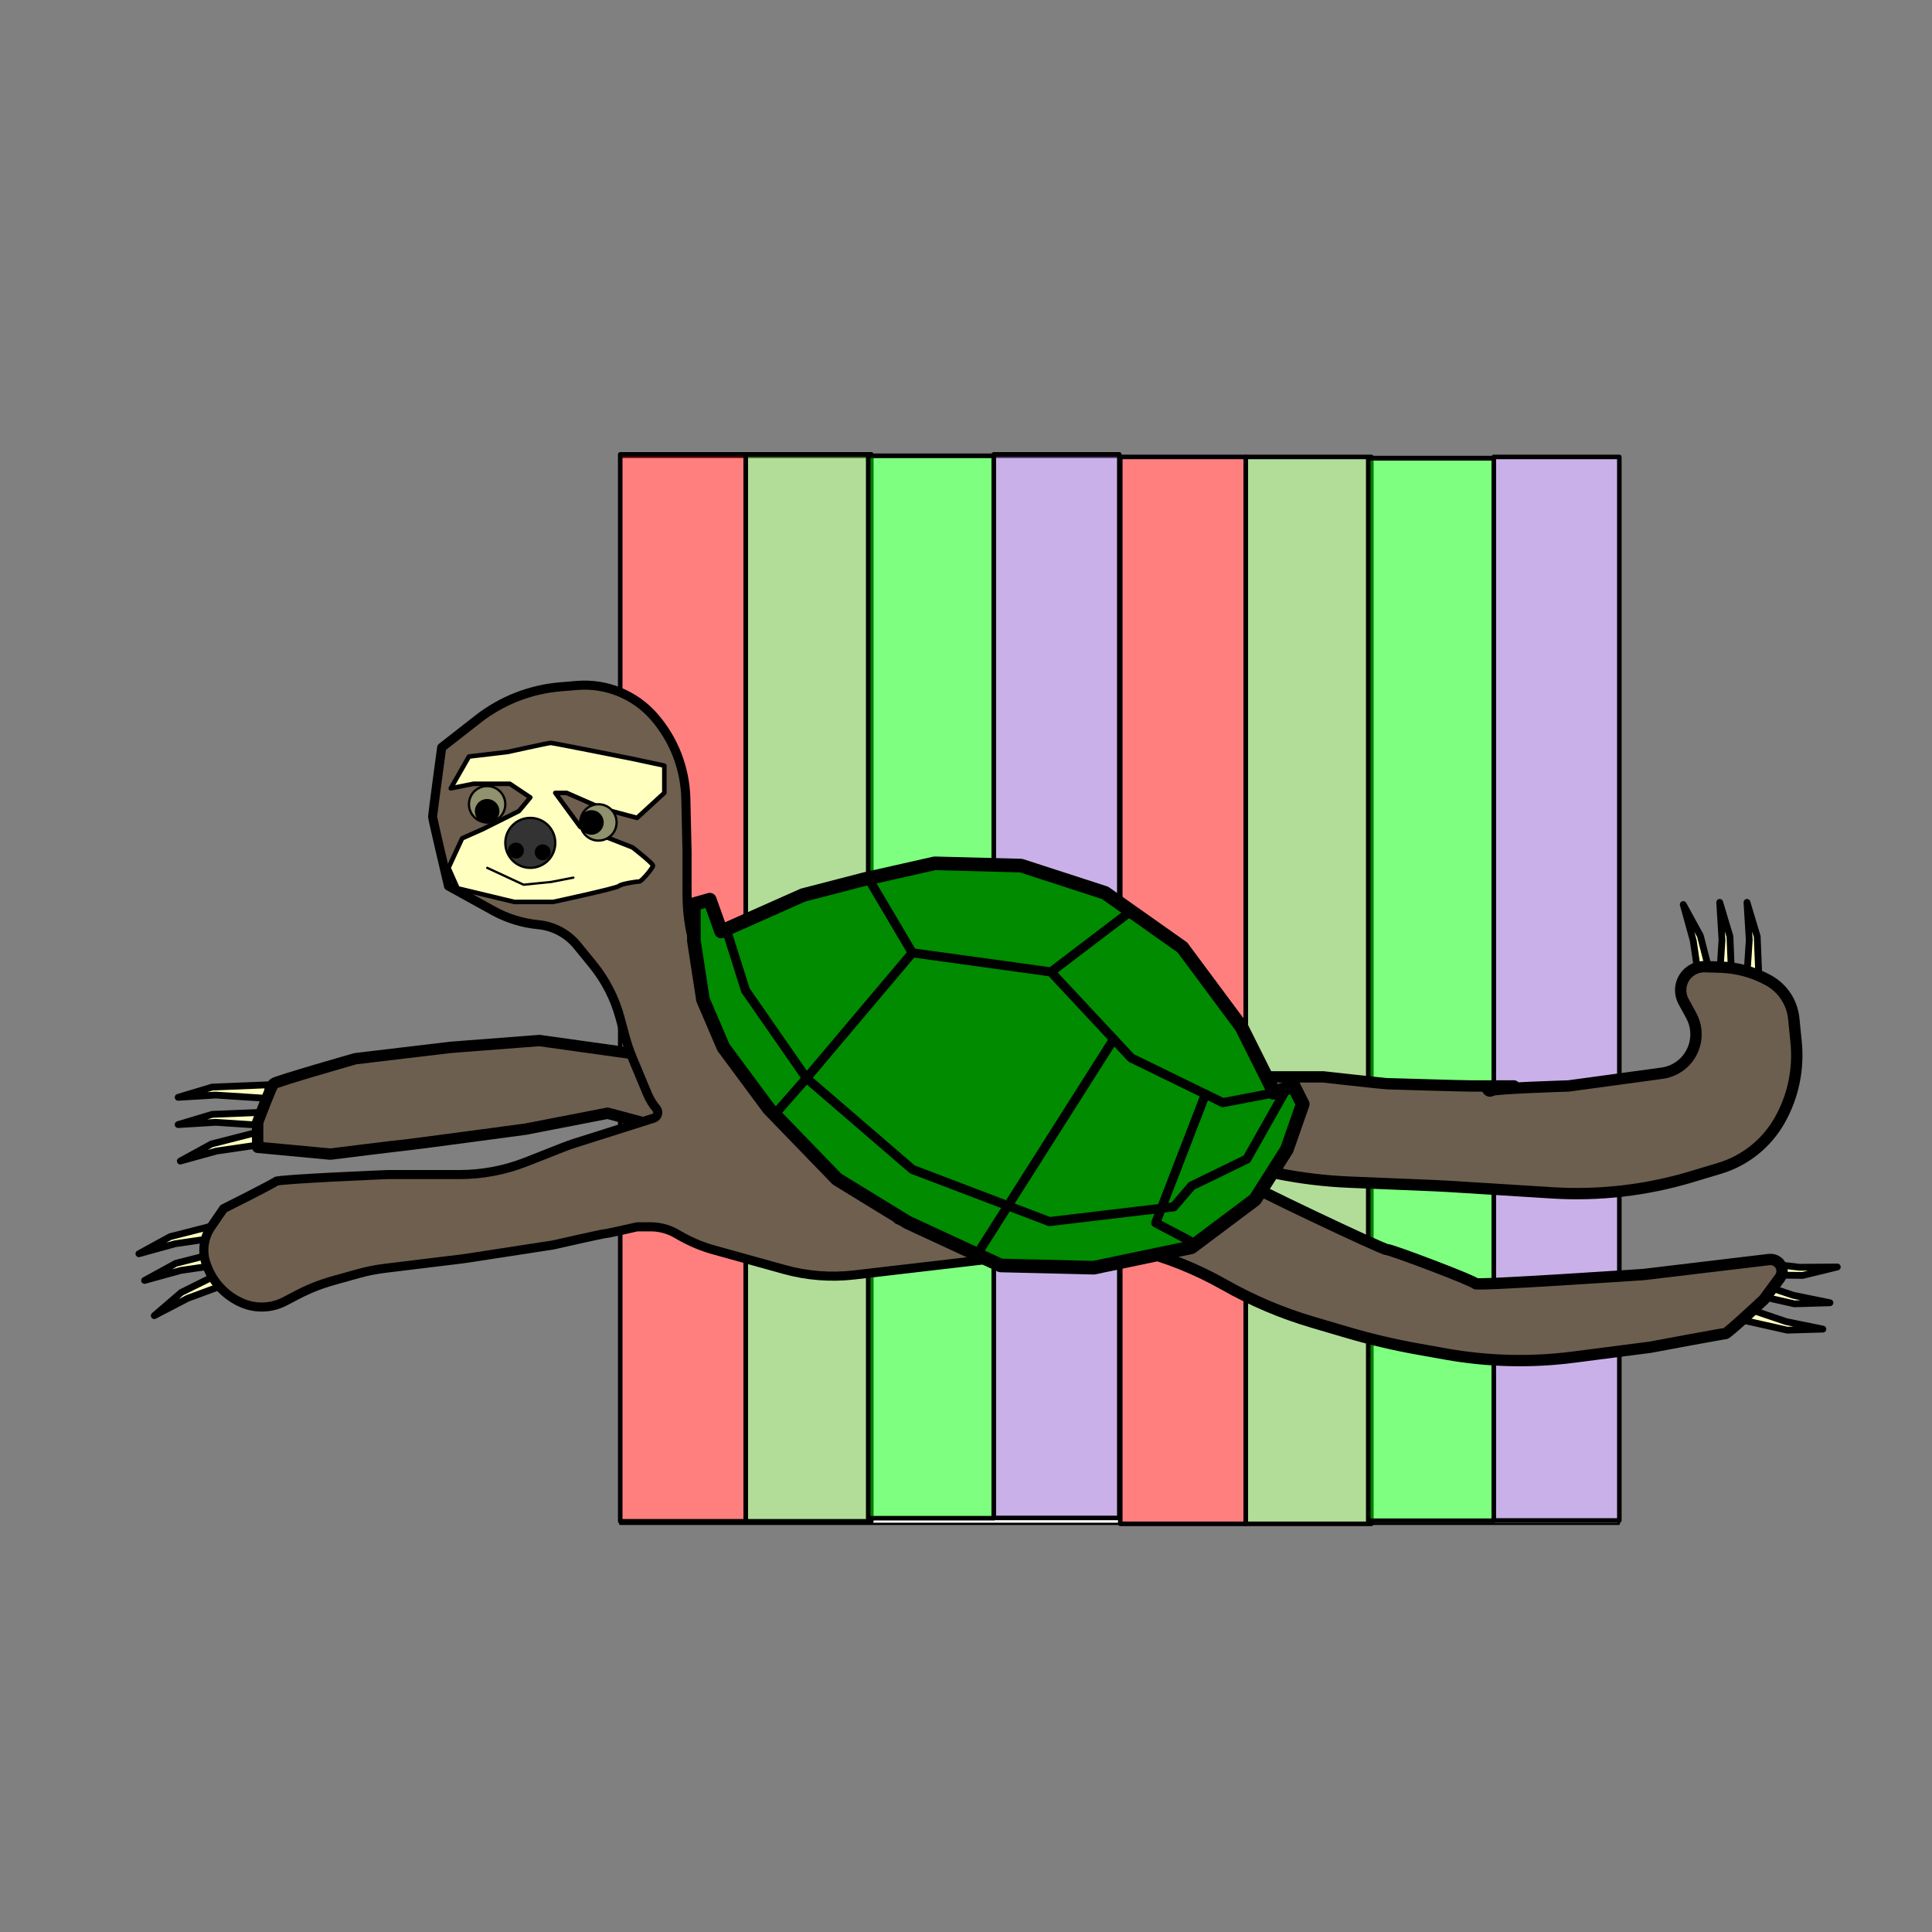 <?xml version="1.0" encoding="UTF-8" standalone="no"?>
<!DOCTYPE svg PUBLIC "-//W3C//DTD SVG 1.1//EN" "http://www.w3.org/Graphics/SVG/1.1/DTD/svg11.dtd">
<svg xmlns:xl="http://www.w3.org/1999/xlink" xmlns:dc="http://purl.org/dc/elements/1.1/" xmlns="http://www.w3.org/2000/svg" version="1.1" viewBox="0 0 850.394 850.394" width="850.394" height="850.394">
  <rect x="0" y="0" width="850.394" height="850.394" fill="#808080" stroke="none"/>
  <defs/>
  <g id="slow_solo" fill-opacity="1" stroke-dasharray="none" stroke-opacity="1" stroke="none" fill="none">
    <title>slow solo</title>
    <g id="slow_solo: Layer 1">
      <title>Layer 1</title>
      <g id="Graphic_10">
        <rect x="273" y="201.124" width="439.538" height="469.612" fill="white"/>
        <rect x="273" y="201.124" width="439.538" height="469.612" stroke="black" stroke-linecap="round" stroke-linejoin="round" stroke-width="1"/>
      </g>
      <g id="Graphic_53">
        <rect x="493.098" y="201.124" width="55.26" height="469.612" fill="red" fill-opacity=".502"/>
        <rect x="493.098" y="201.124" width="55.26" height="469.612" stroke="black" stroke-linecap="round" stroke-linejoin="round" stroke-width="2"/>
      </g>
      <g id="Graphic_54">
        <rect x="548.358" y="201.124" width="55.26" height="469.612" fill="#68bc36" fill-opacity=".504"/>
        <rect x="548.358" y="201.124" width="55.26" height="469.612" stroke="black" stroke-linecap="round" stroke-linejoin="round" stroke-width="2"/>
      </g>
      <g id="Graphic_55">
        <rect x="602.252" y="201.729" width="55.26" height="467.642" fill="lime" fill-opacity=".501"/>
        <rect x="602.252" y="201.729" width="55.26" height="467.642" stroke="black" stroke-linecap="round" stroke-linejoin="round" stroke-width="2"/>
      </g>
      <g id="Graphic_56">
        <rect x="657.512" y="201.124" width="55.26" height="468.138" fill="#9662d0" fill-opacity=".503"/>
        <rect x="657.512" y="201.124" width="55.26" height="468.138" stroke="black" stroke-linecap="round" stroke-linejoin="round" stroke-width="2"/>
      </g>
      <g id="Graphic_9">
        <rect x="273" y="200" width="55.26" height="469.612" fill="red" fill-opacity=".502"/>
        <rect x="273" y="200" width="55.26" height="469.612" stroke="black" stroke-linecap="round" stroke-linejoin="round" stroke-width="2"/>
      </g>
      <g id="Graphic_8">
        <rect x="328.26" y="200" width="55.26" height="469.612" fill="#68bc36" fill-opacity=".504"/>
        <rect x="328.26" y="200" width="55.26" height="469.612" stroke="black" stroke-linecap="round" stroke-linejoin="round" stroke-width="2"/>
      </g>
      <g id="Graphic_7">
        <rect x="382.154" y="200.605" width="55.26" height="467.642" fill="lime" fill-opacity=".501"/>
        <rect x="382.154" y="200.605" width="55.26" height="467.642" stroke="black" stroke-linecap="round" stroke-linejoin="round" stroke-width="2"/>
      </g>
      <g id="Graphic_6">
        <rect x="437.414" y="200" width="55.26" height="468.138" fill="#9662d0" fill-opacity=".503"/>
        <rect x="437.414" y="200" width="55.26" height="468.138" stroke="black" stroke-linecap="round" stroke-linejoin="round" stroke-width="2"/>
      </g>
      <g id="Graphic_52">
        <path d="M 762.786 580.111 L 786.711 585.486 L 802.364 585.021 L 786.167 581.717 L 764.339 574.315 Z" fill="#ffffc0"/>
        <path d="M 762.786 580.111 L 786.711 585.486 L 802.364 585.021 L 786.167 581.717 L 764.339 574.315 Z" stroke="black" stroke-linecap="round" stroke-linejoin="round" stroke-width="3"/>
      </g>
      <g id="Graphic_51">
        <path d="M 765.892 568.519 L 789.816 573.895 L 805.47 573.43 L 789.273 570.126 L 767.445 562.724 Z" fill="#ffffc0"/>
        <path d="M 765.892 568.519 L 789.816 573.895 L 805.47 573.43 L 789.273 570.126 L 767.445 562.724 Z" stroke="black" stroke-linecap="round" stroke-linejoin="round" stroke-width="3"/>
      </g>
      <g id="Graphic_50">
        <path d="M 768.972 561.105 L 793.49 561.388 L 808.705 557.679 L 792.176 557.814 L 769.286 555.113 Z" fill="#ffffc0"/>
        <path d="M 768.972 561.105 L 793.49 561.388 L 808.705 557.679 L 792.176 557.814 L 769.286 555.113 Z" stroke="black" stroke-linecap="round" stroke-linejoin="round" stroke-width="3"/>
      </g>
      <g id="Graphic_49">
        <path d="M 774.456 436.692 L 773.456 412.192 L 768.956 397.192 L 769.956 413.692 L 768.456 436.692 Z" fill="#ffffc0"/>
        <path d="M 774.456 436.692 L 773.456 412.192 L 768.956 397.192 L 769.956 413.692 L 768.456 436.692 Z" stroke="black" stroke-linecap="round" stroke-linejoin="round" stroke-width="3"/>
      </g>
      <g id="Graphic_48">
        <path d="M 762.456 436.692 L 761.456 412.192 L 756.956 397.192 L 757.956 413.692 L 756.456 436.692 Z" fill="#ffffc0"/>
        <path d="M 762.456 436.692 L 761.456 412.192 L 756.956 397.192 L 757.956 413.692 L 756.456 436.692 Z" stroke="black" stroke-linecap="round" stroke-linejoin="round" stroke-width="3"/>
      </g>
      <g id="Graphic_47">
        <path d="M 754.496 435.637 L 748.424 411.88 L 740.904 398.144 L 745.313 414.075 L 748.628 436.884 Z" fill="#ffffc0"/>
        <path d="M 754.496 435.637 L 748.424 411.88 L 740.904 398.144 L 745.313 414.075 L 748.628 436.884 Z" stroke="black" stroke-linecap="round" stroke-linejoin="round" stroke-width="3"/>
      </g>
      <g id="Graphic_46">
        <path d="M 117.915 477.5 L 93.415 478.5 L 78.415 483 L 94.915 482 L 117.915 483.5 Z" fill="#ffffc0"/>
        <path d="M 117.915 477.5 L 93.415 478.5 L 78.415 483 L 94.915 482 L 117.915 483.5 Z" stroke="black" stroke-linecap="round" stroke-linejoin="round" stroke-width="3"/>
      </g>
      <g id="Graphic_45">
        <path d="M 117.915 489.5 L 93.415 490.5 L 78.415 495 L 94.915 494 L 117.915 495.5 Z" fill="#ffffc0"/>
        <path d="M 117.915 489.5 L 93.415 490.5 L 78.415 495 L 94.915 494 L 117.915 495.5 Z" stroke="black" stroke-linecap="round" stroke-linejoin="round" stroke-width="3"/>
      </g>
      <g id="Graphic_44">
        <path d="M 116.86 497.459 L 93.103 503.531 L 79.366 511.052 L 95.298 506.643 L 118.107 503.328 Z" fill="#ffffc0"/>
        <path d="M 116.86 497.459 L 93.103 503.531 L 79.366 511.052 L 95.298 506.643 L 118.107 503.328 Z" stroke="black" stroke-linecap="round" stroke-linejoin="round" stroke-width="3"/>
      </g>
      <g id="Graphic_43">
        <path d="M 98.637 538.266 L 74.88 544.338 L 61.144 551.858 L 77.075 547.449 L 99.884 544.135 Z" fill="#ffffc0"/>
        <path d="M 98.637 538.266 L 74.88 544.338 L 61.144 551.858 L 77.075 547.449 L 99.884 544.135 Z" stroke="black" stroke-linecap="round" stroke-linejoin="round" stroke-width="3"/>
      </g>
      <g id="Graphic_42">
        <path d="M 101.132 550.003 L 77.375 556.075 L 63.638 563.596 L 79.57 559.187 L 102.379 555.872 Z" fill="#ffffc0"/>
        <path d="M 101.132 550.003 L 77.375 556.075 L 63.638 563.596 L 79.57 559.187 L 102.379 555.872 Z" stroke="black" stroke-linecap="round" stroke-linejoin="round" stroke-width="3"/>
      </g>
      <g id="Graphic_41">
        <path d="M 101.754 558.008 L 79.779 568.887 L 67.906 579.099 L 82.573 571.474 L 104.195 563.49 Z" fill="#ffffc0"/>
        <path d="M 101.754 558.008 L 79.779 568.887 L 67.906 579.099 L 82.573 571.474 L 104.195 563.49 Z" stroke="black" stroke-linecap="round" stroke-linejoin="round" stroke-width="3"/>
      </g>
      <g id="Graphic_40">
        <path d="M 287.415 465 L 237.415 458 L 198.415 461 L 156.415 466 C 156.415 466 121.415 476 120.415 477 C 119.415 478 113.415 494 113.415 494 L 113.415 505 L 145.415 508 C 145.415 508 177.415 504 178.415 504 C 179.415 504 231.415 497 231.415 497 L 267.415 490 L 282.415 494 L 307.415 497 L 307.415 484 Z" fill="#6d5f4f"/>
        <path d="M 287.415 465 L 237.415 458 L 198.415 461 L 156.415 466 C 156.415 466 121.415 476 120.415 477 C 119.415 478 113.415 494 113.415 494 L 113.415 505 L 145.415 508 C 145.415 508 177.415 504 178.415 504 C 179.415 504 231.415 497 231.415 497 L 267.415 490 L 282.415 494 L 307.415 497 L 307.415 484 Z" stroke="black" stroke-linecap="round" stroke-linejoin="round" stroke-width="5"/>
      </g>
      <g id="Graphic_39">
        <path d="M 302.415 394.056 L 302.415 375.909 C 302.415 375.303 302.408 374.697 302.394 374.091 L 301.882 351.55 C 301.58 338.27 296.639 325.516 287.915 315.5 L 287.915 315.5 C 279.428 305.756 266.809 300.634 253.931 301.707 L 246.649 302.314 C 233.447 303.414 220.854 308.344 210.415 316.5 L 194.415 329 C 194.415 329 190.415 358.5 190.415 359.5 C 190.415 360.5 197.415 390 197.415 390 L 217.18 400.905 C 223.272 404.266 229.989 406.34 236.915 407 L 236.915 407 C 243.633 407.64 249.815 410.945 254.078 416.177 L 260.911 424.563 C 266.517 431.443 270.608 439.43 272.915 448 L 275.042 455.902 C 275.957 459.297 277.093 462.628 278.446 465.873 L 284.913 481.395 C 285.909 483.785 287.258 486.011 288.915 488 L 288.915 488 C 289.843 489.113 289.692 490.767 288.579 491.695 C 288.318 491.913 288.017 492.077 287.692 492.18 L 253.017 503.175 C 251.283 503.725 249.568 504.334 247.875 505.001 L 231.547 511.433 C 222.209 515.111 212.262 517 202.225 517 L 170.415 517 C 170.415 517 122.415 519 121.415 520 C 120.415 521 98.415 532 98.415 532 L 92.915 540 C 89.479 544.998 88.768 551.383 91.021 557.014 L 91.415 558 C 93.992 564.442 98.843 569.714 105.048 572.817 L 105.415 573 C 111.696 576.14 119.102 576.077 125.327 572.828 L 131.016 569.86 C 135.935 567.294 141.108 565.246 146.451 563.75 L 157.562 560.639 C 161.458 559.548 165.432 558.754 169.448 558.264 L 203.172 554.152 C 204.001 554.051 204.828 553.937 205.652 553.81 L 243.415 548 C 243.415 548 265.415 543 266.415 543 C 267.415 543 280.415 540 280.415 540 L 286.415 540 C 290.347 540 294.211 541.026 297.624 542.977 L 299.415 544 C 304.064 546.656 309.024 548.725 314.183 550.158 L 345.314 558.805 C 355.286 561.575 365.702 562.384 375.983 561.186 L 452.694 552.249 C 453.74 552.127 454.489 551.18 454.367 550.134 C 454.275 549.339 453.694 548.686 452.915 548.5 L 442.415 546 C 442.415 546 471.415 542 472.415 542 C 473.415 542 495.415 537 495.415 536 C 495.415 535 511.415 538 512.415 538 C 513.415 538 524.415 550 524.415 550 L 524.415 548.5 C 524.415 547.578 523.901 546.734 523.083 546.309 L 416.937 491.271 C 416.589 491.09 416.24 490.912 415.889 490.737 L 329.281 447.433 C 319.715 442.65 312.276 434.474 308.415 424.5 L 307.81 422.936 C 304.244 413.725 302.415 403.933 302.415 394.056 Z" fill="#6e5f4f"/>
        <path d="M 302.415 394.056 L 302.415 375.909 C 302.415 375.303 302.408 374.697 302.394 374.091 L 301.882 351.55 C 301.58 338.27 296.639 325.516 287.915 315.5 L 287.915 315.5 C 279.428 305.756 266.809 300.634 253.931 301.707 L 246.649 302.314 C 233.447 303.414 220.854 308.344 210.415 316.5 L 194.415 329 C 194.415 329 190.415 358.5 190.415 359.5 C 190.415 360.5 197.415 390 197.415 390 L 217.18 400.905 C 223.272 404.266 229.989 406.34 236.915 407 L 236.915 407 C 243.633 407.64 249.815 410.945 254.078 416.177 L 260.911 424.563 C 266.517 431.443 270.608 439.43 272.915 448 L 275.042 455.902 C 275.957 459.297 277.093 462.628 278.446 465.873 L 284.913 481.395 C 285.909 483.785 287.258 486.011 288.915 488 L 288.915 488 C 289.843 489.113 289.692 490.767 288.579 491.695 C 288.318 491.913 288.017 492.077 287.692 492.18 L 253.017 503.175 C 251.283 503.725 249.568 504.334 247.875 505.001 L 231.547 511.433 C 222.209 515.111 212.262 517 202.225 517 L 170.415 517 C 170.415 517 122.415 519 121.415 520 C 120.415 521 98.415 532 98.415 532 L 92.915 540 C 89.479 544.998 88.768 551.383 91.021 557.014 L 91.415 558 C 93.992 564.442 98.843 569.714 105.048 572.817 L 105.415 573 C 111.696 576.14 119.102 576.077 125.327 572.828 L 131.016 569.86 C 135.935 567.294 141.108 565.246 146.451 563.75 L 157.562 560.639 C 161.458 559.548 165.432 558.754 169.448 558.264 L 203.172 554.152 C 204.001 554.051 204.828 553.937 205.652 553.81 L 243.415 548 C 243.415 548 265.415 543 266.415 543 C 267.415 543 280.415 540 280.415 540 L 286.415 540 C 290.347 540 294.211 541.026 297.624 542.977 L 299.415 544 C 304.064 546.656 309.024 548.725 314.183 550.158 L 345.314 558.805 C 355.286 561.575 365.702 562.384 375.983 561.186 L 452.694 552.249 C 453.74 552.127 454.489 551.18 454.367 550.134 C 454.275 549.339 453.694 548.686 452.915 548.5 L 442.415 546 C 442.415 546 471.415 542 472.415 542 C 473.415 542 495.415 537 495.415 536 C 495.415 535 511.415 538 512.415 538 C 513.415 538 524.415 550 524.415 550 L 524.415 548.5 C 524.415 547.578 523.901 546.734 523.083 546.309 L 416.937 491.271 C 416.589 491.09 416.24 490.912 415.889 490.737 L 329.281 447.433 C 319.715 442.65 312.276 434.474 308.415 424.5 L 307.81 422.936 C 304.244 413.725 302.415 403.933 302.415 394.056 Z" stroke="black" stroke-linecap="round" stroke-linejoin="round" stroke-width="4"/>
      </g>
      <g id="Graphic_38">
        <path d="M 491.44 547.756 L 499.778 549.841 C 513.473 553.264 526.639 558.532 538.915 565.5 L 538.915 565.5 C 551.207 572.477 564.263 578.014 577.823 582.002 L 593.189 586.522 C 603.332 589.505 613.631 591.931 624.038 593.79 L 636.415 596 C 654.973 599.314 673.928 599.773 692.624 597.36 L 726.415 593 C 726.415 593 758.415 587 759.415 587 C 760.415 587 776.415 572 776.415 572 L 783.415 562.5 C 785.088 560.229 784.604 557.032 782.333 555.359 C 781.287 554.588 779.987 554.245 778.698 554.399 L 723.415 561 C 723.415 561 649.415 566 649.415 565 C 649.415 564 612.415 550 610.415 550 C 608.415 550 547.415 521 547.415 520 C 547.415 519 515.415 510 514.415 510 C 513.415 510 499.415 503 499.415 503 L 499.915 499.5 C 500.137 497.949 501.573 496.872 503.124 497.094 C 503.329 497.123 503.53 497.174 503.723 497.247 L 530.915 507.5 C 551.118 515.118 572.41 519.452 593.984 520.338 L 631.322 521.873 C 633.384 521.958 635.445 522.064 637.504 522.193 L 683.155 525.046 C 703.831 526.338 724.572 523.953 744.415 518 L 756.832 514.275 C 768.112 510.891 777.641 503.265 783.415 493 L 783.415 493 C 789.272 482.587 791.777 470.622 790.588 458.734 L 789.551 448.356 C 788.84 441.247 784.675 434.943 778.415 431.5 L 778.415 431.5 C 771.843 427.886 764.504 425.891 757.007 425.683 L 750.415 425.5 C 744.699 425.341 739.936 429.846 739.777 435.563 C 739.727 437.392 740.161 439.202 741.038 440.808 L 744.415 447 C 748.983 455.375 745.897 465.867 737.522 470.435 C 735.678 471.441 733.666 472.102 731.585 472.386 L 690.415 478 C 690.415 478 657.415 479 656.415 480 C 655.415 481 654.415 479 654.415 479 L 666.415 478 C 666.415 478 652.415 478 647.415 478 C 642.415 478 611.415 477 610.415 477 C 609.415 477 582.415 474 582.415 474 C 582.415 474 553.415 474 552.415 474 C 551.415 474 522.415 474 522.415 474 L 516.415 474 C 512.484 474 508.623 475.034 505.218 476.998 L 497.415 481.5 C 489.004 486.353 482.513 493.945 479.027 503.008 L 474.415 515 C 469.529 527.704 475.866 541.963 488.57 546.849 C 489.507 547.21 490.466 547.513 491.44 547.756 Z" fill="#6d5f4f"/>
        <path d="M 491.44 547.756 L 499.778 549.841 C 513.473 553.264 526.639 558.532 538.915 565.5 L 538.915 565.5 C 551.207 572.477 564.263 578.014 577.823 582.002 L 593.189 586.522 C 603.332 589.505 613.631 591.931 624.038 593.79 L 636.415 596 C 654.973 599.314 673.928 599.773 692.624 597.36 L 726.415 593 C 726.415 593 758.415 587 759.415 587 C 760.415 587 776.415 572 776.415 572 L 783.415 562.5 C 785.088 560.229 784.604 557.032 782.333 555.359 C 781.287 554.588 779.987 554.245 778.698 554.399 L 723.415 561 C 723.415 561 649.415 566 649.415 565 C 649.415 564 612.415 550 610.415 550 C 608.415 550 547.415 521 547.415 520 C 547.415 519 515.415 510 514.415 510 C 513.415 510 499.415 503 499.415 503 L 499.915 499.5 C 500.137 497.949 501.573 496.872 503.124 497.094 C 503.329 497.123 503.53 497.174 503.723 497.247 L 530.915 507.5 C 551.118 515.118 572.41 519.452 593.984 520.338 L 631.322 521.873 C 633.384 521.958 635.445 522.064 637.504 522.193 L 683.155 525.046 C 703.831 526.338 724.572 523.953 744.415 518 L 756.832 514.275 C 768.112 510.891 777.641 503.265 783.415 493 L 783.415 493 C 789.272 482.587 791.777 470.622 790.588 458.734 L 789.551 448.356 C 788.84 441.247 784.675 434.943 778.415 431.5 L 778.415 431.5 C 771.843 427.886 764.504 425.891 757.007 425.683 L 750.415 425.5 C 744.699 425.341 739.936 429.846 739.777 435.563 C 739.727 437.392 740.161 439.202 741.038 440.808 L 744.415 447 C 748.983 455.375 745.897 465.867 737.522 470.435 C 735.678 471.441 733.666 472.102 731.585 472.386 L 690.415 478 C 690.415 478 657.415 479 656.415 480 C 655.415 481 654.415 479 654.415 479 L 666.415 478 C 666.415 478 652.415 478 647.415 478 C 642.415 478 611.415 477 610.415 477 C 609.415 477 582.415 474 582.415 474 C 582.415 474 553.415 474 552.415 474 C 551.415 474 522.415 474 522.415 474 L 516.415 474 C 512.484 474 508.623 475.034 505.218 476.998 L 497.415 481.5 C 489.004 486.353 482.513 493.945 479.027 503.008 L 474.415 515 C 469.529 527.704 475.866 541.963 488.57 546.849 C 489.507 547.21 490.466 547.513 491.44 547.756 Z" stroke="black" stroke-linecap="round" stroke-linejoin="round" stroke-width="5"/>
      </g>
      <g id="Graphic_37">
        <path d="M 198.415 347 L 206.415 333 L 223.415 331 C 223.415 331 241.415 327 242.415 327 C 243.415 327 278.415 334 278.415 334 L 292.415 337 L 292.415 349 L 280.415 360 L 265.415 356 L 249.415 349 L 244.415 349 L 255.415 364 L 278.415 373 C 278.415 373 287.415 380 287.415 381 C 287.415 382 282.415 388 281.415 388 C 280.415 388 273.415 389 272.415 390 C 271.415 391 243.415 397 243.415 397 L 226.415 397 L 201.415 391 L 197.415 382 L 203.415 369 L 212.415 365 L 228.415 357 L 233.415 351 L 224.415 345 L 216.415 345 L 208.415 345 Z" fill="#ffffc0"/>
        <path d="M 198.415 347 L 206.415 333 L 223.415 331 C 223.415 331 241.415 327 242.415 327 C 243.415 327 278.415 334 278.415 334 L 292.415 337 L 292.415 349 L 280.415 360 L 265.415 356 L 249.415 349 L 244.415 349 L 255.415 364 L 278.415 373 C 278.415 373 287.415 380 287.415 381 C 287.415 382 282.415 388 281.415 388 C 280.415 388 273.415 389 272.415 390 C 271.415 391 243.415 397 243.415 397 L 226.415 397 L 201.415 391 L 197.415 382 L 203.415 369 L 212.415 365 L 228.415 357 L 233.415 351 L 224.415 345 L 216.415 345 L 208.415 345 Z" stroke="black" stroke-linecap="round" stroke-linejoin="round" stroke-width="2"/>
      </g>
      <g id="Graphic_36">
        <circle cx="214.415" cy="354" r="8" fill="#90916d"/>
        <circle cx="214.415" cy="354" r="8" stroke="black" stroke-linecap="round" stroke-linejoin="round" stroke-width="1"/>
      </g>
      <g id="Graphic_35">
        <circle cx="263.415" cy="362" r="8" fill="#90916d"/>
        <circle cx="263.415" cy="362" r="8" stroke="black" stroke-linecap="round" stroke-linejoin="round" stroke-width="1"/>
      </g>
      <g id="Graphic_34">
        <circle cx="233.415" cy="371" r="11" fill="#333"/>
        <circle cx="233.415" cy="371" r="11" stroke="black" stroke-linecap="round" stroke-linejoin="round" stroke-width="1"/>
      </g>
      <g id="Graphic_33">
        <circle cx="227.107" cy="374.385" r="3" fill="black"/>
        <circle cx="227.107" cy="374.385" r="3" stroke="black" stroke-linecap="round" stroke-linejoin="round" stroke-width="1"/>
      </g>
      <g id="Graphic_32">
        <circle cx="238.877" cy="375.154" r="3" fill="black"/>
        <circle cx="238.877" cy="375.154" r="3" stroke="black" stroke-linecap="round" stroke-linejoin="round" stroke-width="1"/>
      </g>
      <g id="Line_31">
        <path d="M 214.46 382 L 230.46 389.419 L 242.578 388.205 L 252.37 386.303 L 252.37 386.303" stroke="black" stroke-linecap="round" stroke-linejoin="round" stroke-width="1"/>
      </g>
      <g id="Graphic_30">
        <circle cx="214.415" cy="357.091" r="4.909" fill="black"/>
        <circle cx="214.415" cy="357.091" r="4.909" stroke="black" stroke-linecap="round" stroke-linejoin="round" stroke-width="1"/>
      </g>
      <g id="Graphic_29">
        <circle cx="260.324" cy="362" r="4.909" fill="black"/>
        <circle cx="260.324" cy="362" r="4.909" stroke="black" stroke-linecap="round" stroke-linejoin="round" stroke-width="1"/>
      </g>
      <g id="Graphic_28">
        <path d="M 317.415 410 L 353.415 394 L 380.415 387 L 411.415 380 L 449.415 381 L 486.415 393 L 520.415 417 L 546.415 452 L 559.415 478 L 560.415 481 L 569.415 478 L 573.415 486 L 566.415 506 L 552.415 528 L 524.415 549 L 481.415 558 L 440.415 557 L 399.415 538 L 368.415 519 L 338.415 488 L 318.415 461 L 309.415 440 L 305.415 414 L 305.415 398 L 312.415 396 Z" fill="#008b00"/>
        <path d="M 317.415 410 L 353.415 394 L 380.415 387 L 411.415 380 L 449.415 381 L 486.415 393 L 520.415 417 L 546.415 452 L 559.415 478 L 560.415 481 L 569.415 478 L 573.415 486 L 566.415 506 L 552.415 528 L 524.415 549 L 481.415 558 L 440.415 557 L 399.415 538 L 368.415 519 L 338.415 488 L 318.415 461 L 309.415 440 L 305.415 414 L 305.415 398 L 312.415 396 Z" stroke="black" stroke-linecap="round" stroke-linejoin="round" stroke-width="6"/>
      </g>
      <g id="Line_27">
        <path d="M 382.415 387 L 401.572 419.384 L 354.982 474.573 L 328.129 435.912 L 320.391 411.365 L 320.391 411.365" stroke="black" stroke-linecap="round" stroke-linejoin="round" stroke-width="4"/>
      </g>
      <g id="Line_26">
        <path d="M 401.572 419.384 L 462.594 427.814 L 498.252 400.671 L 498.252 400.671" stroke="black" stroke-linecap="round" stroke-linejoin="round" stroke-width="4"/>
      </g>
      <g id="Line_25">
        <path d="M 462.594 427.814 L 497.914 465.673 L 538.243 485.347 L 565.803 480.094 L 565.803 480.094" stroke="black" stroke-linecap="round" stroke-linejoin="round" stroke-width="4"/>
      </g>
      <g id="Line_24">
        <path d="M 530.601 481.619 L 508.717 538.266 L 523.495 546.041 L 523.495 546.041" stroke="black" stroke-linecap="round" stroke-linejoin="round" stroke-width="4"/>
      </g>
      <g id="Line_23">
        <path d="M 490.199 457.403 L 430.415 551.595 L 395.095 536.788" stroke="black" stroke-linecap="round" stroke-linejoin="round" stroke-width="4"/>
      </g>
      <g id="Line_22">
        <path d="M 354.982 474.573 L 401.572 514.723 L 461.913 537.696 L 516.632 531.198 L 524.489 522.011 L 548.827 510.167 L 565.803 480.094" stroke="black" stroke-linecap="round" stroke-linejoin="round" stroke-width="4"/>
      </g>
      <g id="Line_21">
        <path d="M 354.982 474.573 L 342.308 489.026 L 342.308 489.026" stroke="black" stroke-linecap="round" stroke-linejoin="round" stroke-width="4"/>
      </g>
    </g>
  </g>
</svg>
